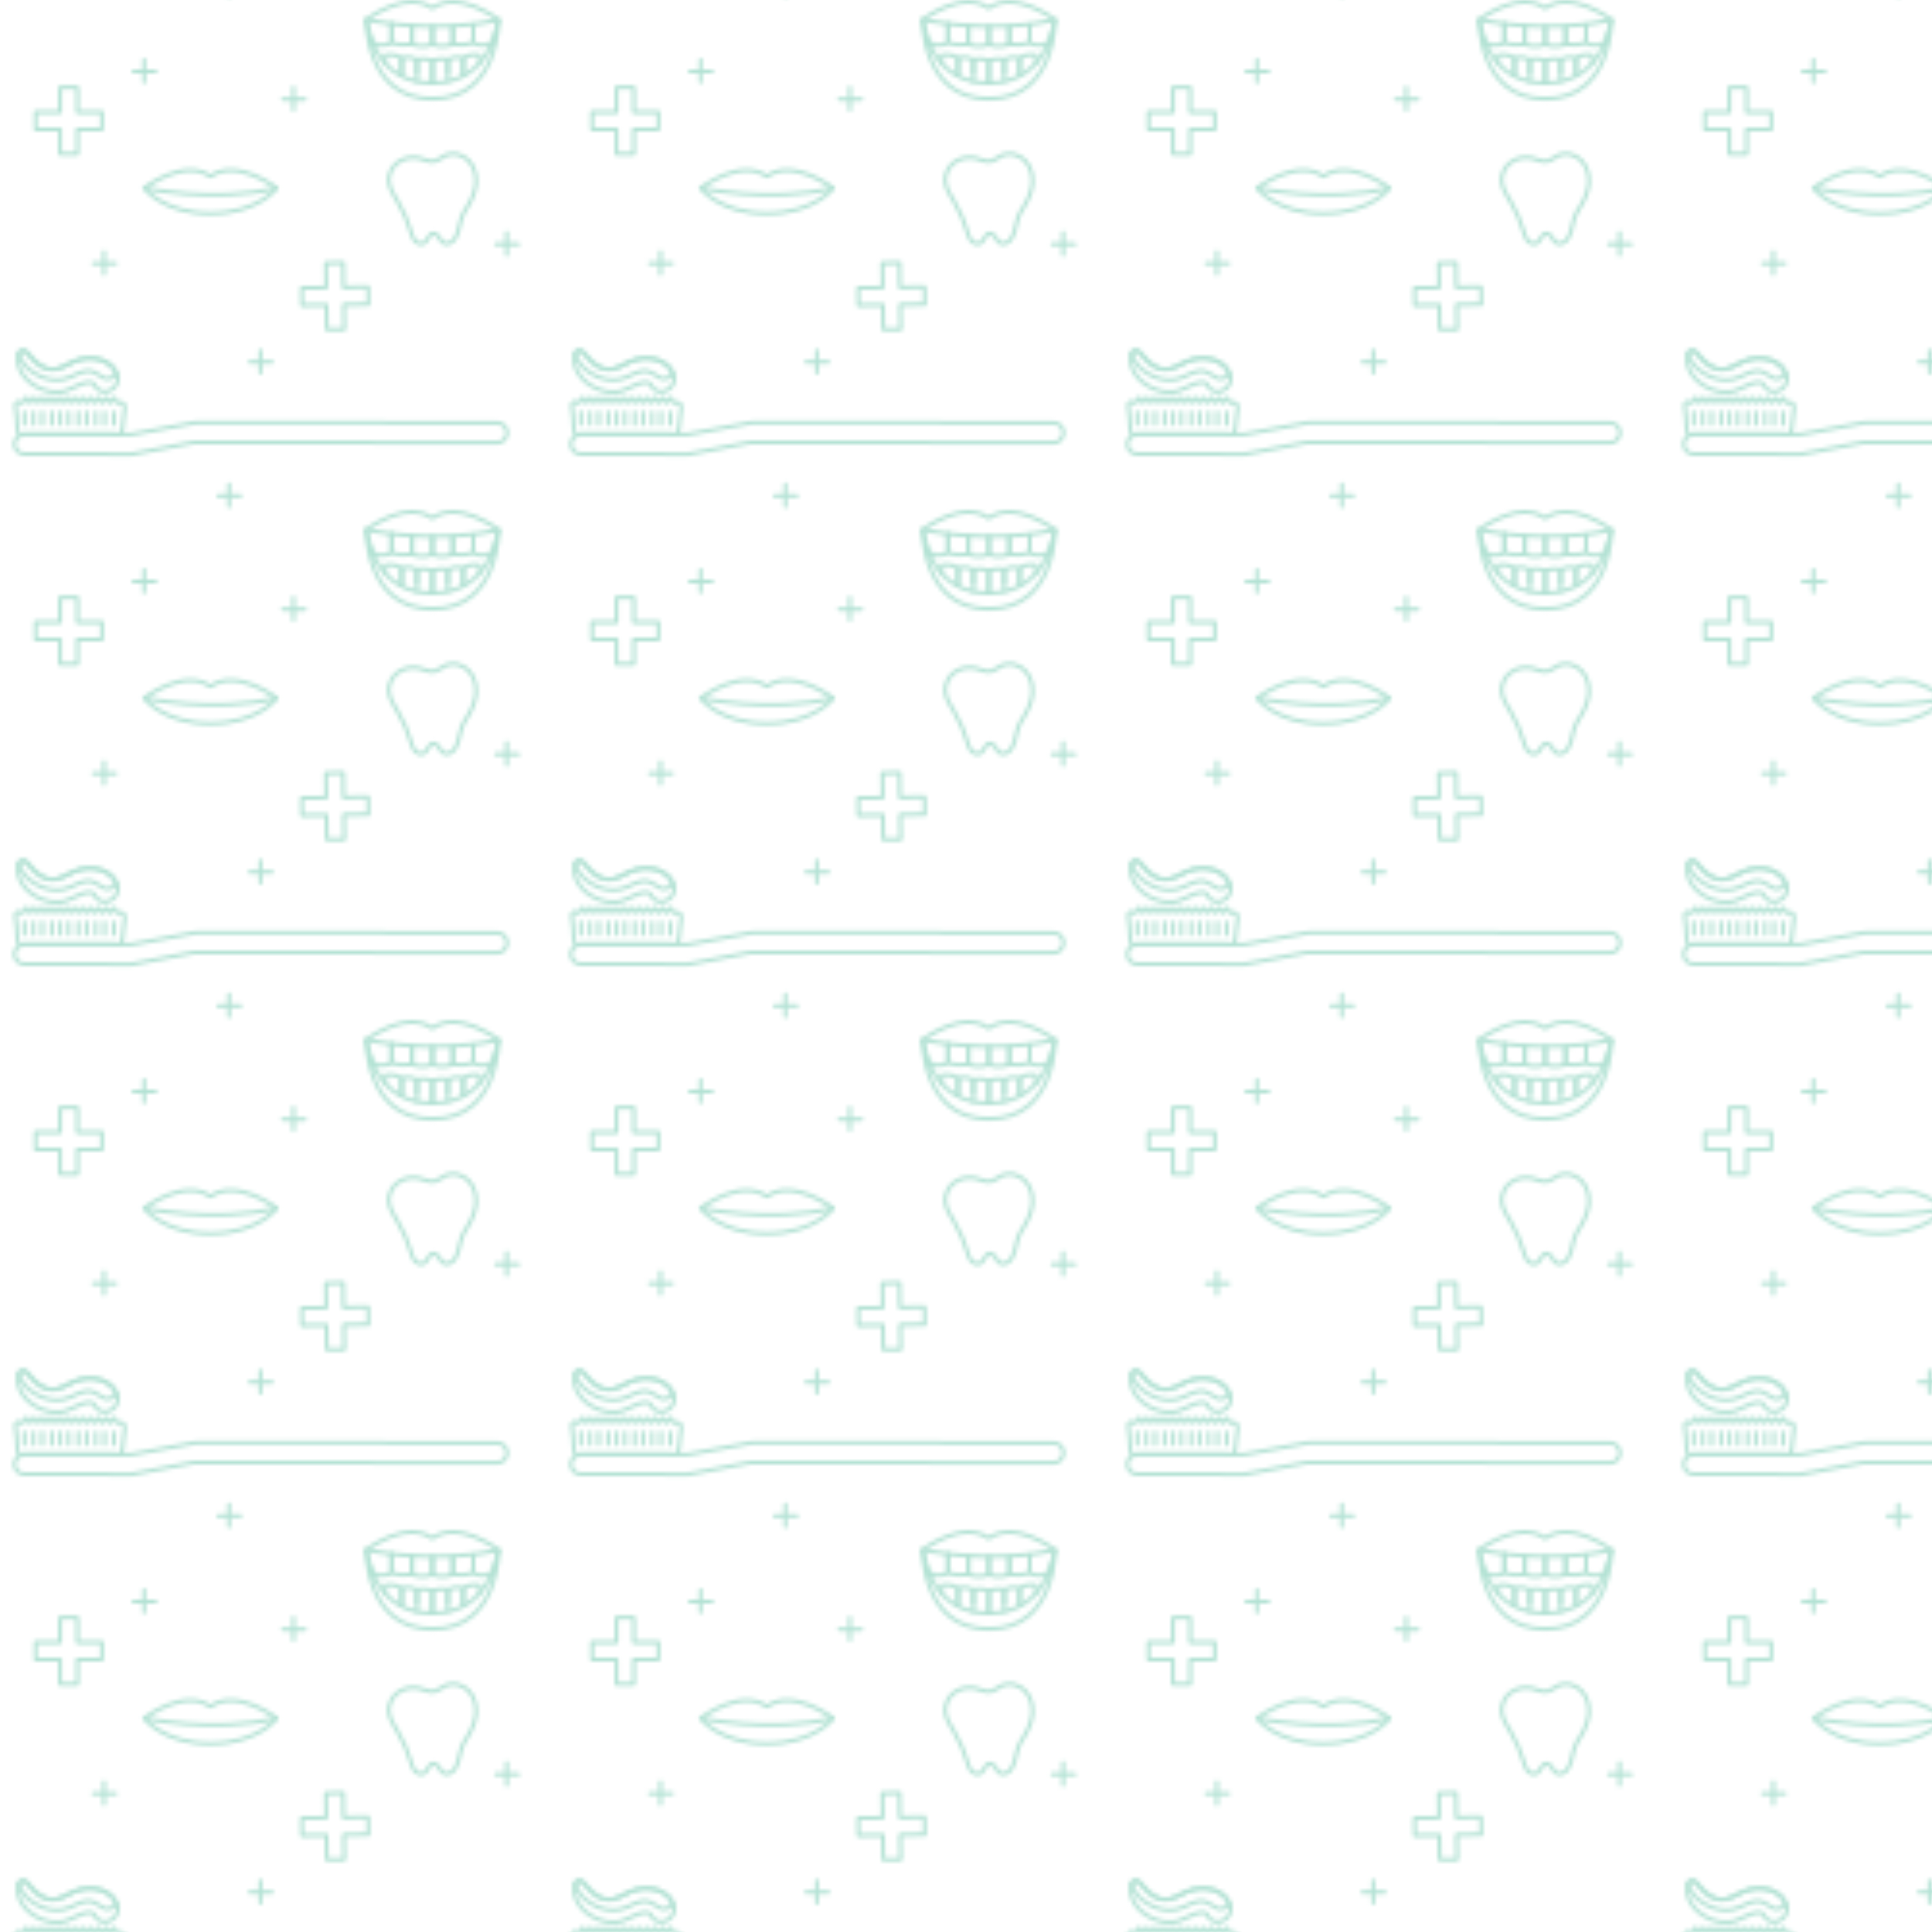 <?xml version="1.0" encoding="utf-8"?>
<!-- Generator: Adobe Illustrator 23.0.1, SVG Export Plug-In . SVG Version: 6.00 Build 0)  -->
<svg version="1.1" xmlns="http://www.w3.org/2000/svg" xmlns:xlink="http://www.w3.org/1999/xlink" x="0px" y="0px"
	 viewBox="0 0 500 500" style="enable-background:new 0 0 500 500;" xml:space="preserve">
<style type="text/css">
	.st0{fill:none;}
	.st1{fill:none;stroke:#B3E2D4;stroke-linecap:round;stroke-linejoin:round;stroke-miterlimit:10;}
	.st2{fill:url(#Motivo_nuevo_2);}
</style>
<pattern  width="143.03" height="131.56" patternUnits="userSpaceOnUse" id="Motivo_nuevo_2" viewBox="0 -131.56 143.03 131.56" style="overflow:visible;">
	<g>
		<rect y="-131.56" class="st0" width="143.03" height="131.56"/>
		<g>
			<path class="st1" d="M131.24-19.56c0,0.71-0.29,1.35-0.75,1.82c-0.47,0.46-1.11,0.75-1.82,0.75l-78.15-0.09
				c-0.16,0-0.32,0.01-0.47,0.04l-15.96,3.02L6.33-14.05c-1.42,0-2.57-1.15-2.57-2.57c0.01-0.71,0.29-1.35,0.76-1.82
				c0.19-0.19,0.41-0.34,0.65-0.47c0.35-0.18,0.75-0.28,1.17-0.28l24.94,0.03h2.81l16.49-3.02c0.15-0.03,0.3-0.04,0.45-0.04
				l77.64,0.09C130.09-22.13,131.24-20.98,131.24-19.56z"/>
			<path class="st1" d="M32.31-26.2c-0.13,1.17-0.26,2.34-0.39,3.51c-0.11,0.98-0.09,2.08-0.41,3.01c-0.07,0.2-0.14,0.37-0.23,0.52
				L6.34-19.19c-0.42,0-0.82,0.1-1.17,0.28c-0.92-0.85-0.7-3.31-0.84-4.48c-0.11-1.07-0.23-2.14-0.35-3.21
				c-0.08-0.74,0.73-1.23,1.35-0.83l0.26,0.17c0.12,0.08,0.27,0.04,0.34-0.08l0.7-1.2c0.09-0.16,0.31-0.16,0.41,0l0.61,1.07
				c0.09,0.16,0.32,0.16,0.41,0l0.62-1.07c0.09-0.16,0.32-0.16,0.41,0l0.62,1.07c0.09,0.16,0.32,0.16,0.41,0l0.62-1.07
				c0.09-0.16,0.32-0.16,0.41,0l0.61,1.07c0.1,0.16,0.32,0.16,0.41,0l0.62-1.07c0.09-0.15,0.32-0.15,0.41,0l0.62,1.08
				c0.09,0.15,0.32,0.15,0.41,0l0.62-1.07c0.09-0.16,0.32-0.16,0.41,0l0.62,1.07c0.09,0.16,0.32,0.16,0.41,0l0.62-1.07
				c0.09-0.16,0.31-0.16,0.41,0l0.61,1.07c0.09,0.16,0.32,0.16,0.41,0l0.62-1.07c0.09-0.16,0.32-0.16,0.41,0l0.62,1.07
				c0.09,0.16,0.32,0.16,0.41,0l0.62-1.07c0.09-0.15,0.32-0.15,0.41,0l0.61,1.07c0.1,0.16,0.32,0.16,0.41,0l0.62-1.06
				c0.09-0.16,0.32-0.16,0.41,0l0.62,1.07c0.09,0.15,0.32,0.16,0.41,0l0.62-1.07c0.09-0.16,0.32-0.16,0.41,0l0.62,1.07
				c0.09,0.16,0.32,0.16,0.41,0l0.62-1.07c0.09-0.16,0.31-0.16,0.41,0l0.61,1.07c0.09,0.16,0.32,0.16,0.41,0l0.62-1.07
				c0.09-0.15,0.32-0.15,0.41,0l0.7,1.22c0.07,0.11,0.22,0.15,0.33,0.08C31.44-27.7,32.41-27.09,32.31-26.2z"/>
			<path class="st1" d="M24.54-31.85c-1.12-2.26-6.14,1.16-7.84,1.55c-2.1,0.48-4.27,0.16-6.23-0.69c-3.45-1.51-6.66-4.93-5.69-8.91
				c0.01-0.04,0.02-0.08,0.04-0.12c0.31-0.83,1.5-1.07,2.1-0.4c1.81,1.99,3.18,4.03,6.08,4.41c2.8,0.37,4.71-1.65,7.24-2.4
				c3.59-1.07,8.09-0.27,9.88,3.29c0.03,0.04,0.05,0.09,0.07,0.13C31.97-31.25,26.4-28.11,24.54-31.85z"/>
			<path class="st1" d="M30.12-35.12c-0.62,1.08-1.81,1.95-3.03,1.46c-1.16-0.46-2.08-1.46-3.3-1.78c-2.49-0.65-4.81,1.47-7.09,1.99
				c-2.1,0.48-4.27,0.16-6.23-0.7c-2.54-1.11-4.94-3.24-5.65-5.88c0.31-0.83,1.5-1.07,2.1-0.4c1.81,1.99,3.18,4.03,6.08,4.41
				c2.8,0.37,4.71-1.65,7.24-2.4C23.83-39.48,28.33-38.68,30.12-35.12z"/>
			<g>
				<line class="st1" x1="6.34" y1="-24.84" x2="6.34" y2="-21.76"/>
				<line class="st1" x1="10.97" y1="-24.84" x2="10.97" y2="-21.75"/>
				<line class="st1" x1="13.42" y1="-24.84" x2="13.41" y2="-21.75"/>
				<line class="st1" x1="8.71" y1="-24.84" x2="8.71" y2="-21.75"/>
				<line class="st1" x1="15.6" y1="-24.83" x2="15.59" y2="-21.75"/>
				<line class="st1" x1="20.22" y1="-24.83" x2="20.22" y2="-21.74"/>
				<line class="st1" x1="24.85" y1="-24.82" x2="24.84" y2="-21.74"/>
				<line class="st1" x1="17.8" y1="-24.83" x2="17.8" y2="-21.75"/>
				<line class="st1" x1="22.43" y1="-24.83" x2="22.43" y2="-21.74"/>
				<line class="st1" x1="27.05" y1="-24.82" x2="27.05" y2="-21.74"/>
				<line class="st1" x1="29.47" y1="-24.81" x2="29.47" y2="-21.73"/>
			</g>
		</g>
		<path class="st1" d="M108.62-90.61c-1.88-0.44-3.95-0.12-5.52,0.98s-2.59,3.02-2.47,4.95c0.13,1.94,1.31,3.62,2.3,5.28
			c1.43,2.39,2.55,4.97,3.34,7.64c0.25,0.87,0.49,1.78,1.07,2.47s1.64,1.08,2.42,0.61c1.01-0.61,1.2-2.4,2.39-2.47
			c0.61-0.03,1.11,0.47,1.45,0.98c0.33,0.51,0.61,1.1,1.12,1.43c0.56,0.35,1.32,0.31,1.9-0.01s1.02-0.85,1.34-1.44
			c0.95-1.73,0.95-3.84,1.73-5.65c0.39-0.9,0.95-1.7,1.46-2.54c1.08-1.79,1.89-3.78,2.03-5.86c0.13-2.08-0.48-4.27-1.92-5.77
			c-1.45-1.5-3.78-2.2-5.73-1.44c-1.07,0.42-2.01,1.39-3.14,1.62C111.15-89.55,109.81-90.33,108.62-90.61z"/>
		<polygon class="st1" points="26.38,-102.56 20.04,-102.56 20.04,-108.9 15.56,-108.9 15.56,-102.56 9.22,-102.56 9.22,-98.08 
			15.56,-98.08 15.56,-91.74 20.04,-91.74 20.04,-98.08 26.38,-98.08 		"/>
		<polygon class="st1" points="95.26,-57.28 88.92,-57.19 88.83,-63.53 84.34,-63.46 84.43,-57.12 78.1,-57.02 78.16,-52.54 
			84.5,-52.63 84.6,-46.29 89.09,-46.36 88.99,-52.7 95.33,-52.8 		"/>
		<g>
			<path class="st1" d="M71.56-82.9c0,0-10.32-7.88-17.08-3c-6.76-4.88-17.08,3-17.08,3s4.69,6.57,17.08,6.57S71.56-82.9,71.56-82.9
				z"/>
			<path class="st1" d="M37.4-82.9c0,0,17.83,3.94,34.16,0"/>
		</g>
		<g>
			<path class="st1" d="M128.99-126.46c-16.34,3.94-34.17,0-34.17,0s10.33-7.88,17.08-3C118.66-134.34,128.99-126.46,128.99-126.46z
				"/>
			<path class="st1" d="M128.99-126.46c0,0,0.34,20.46-17.08,20.46s-17.08-20.46-17.08-20.46v0.19c0,0,1.49,16.19,17.08,16.19
				S128.99-126.46,128.99-126.46L128.99-126.46z"/>
			<g>
				<path class="st1" d="M94.82-126.27l1.33,5.35c0,0,1.92,2.06,5.18,0.47v-4.94"/>
				<path class="st1" d="M101.33-125.34v4.53c0,0,1.04,1.31,5.29,0.69v-4.61"/>
				<path class="st1" d="M106.62-124.74v4.61c0,0,2.64,1.17,5.29,0v-4.59"/>
				<path class="st1" d="M128.99-126.27l-1.33,5.35c0,0-1.92,2.06-5.18,0.47v-4.83"/>
				<path class="st1" d="M122.48-124.35v3.54c0,0-1.04,1.31-5.29,0.69v-4.61"/>
				<path class="st1" d="M117.19-124.74v4.61c0,0-2.64,1.17-5.29,0v-4.59"/>
			</g>
			<g>
				<path class="st1" d="M99.69-115.15v-2.06c0,0,2.24-0.84,4.24,0.8v4.27"/>
				<path class="st1" d="M103.93-112.19v-4.23c0,0,1.73-0.84,3.99,0.3v3.48"/>
				<path class="st1" d="M107.92-110.48v-5.64c0,0,1.99-0.6,3.99,0.28v5.76"/>
			</g>
			<g>
				<path class="st1" d="M124.12-115.15v-2.06c0,0-2.24-0.84-4.24,0.8v4.27"/>
				<path class="st1" d="M119.88-112.19v-4.23c0,0-1.73-0.84-3.99,0.3v3.48"/>
				<path class="st1" d="M115.89-110.48v-5.64c0,0-1.99-0.6-3.99,0.28v5.76"/>
			</g>
		</g>
		<g>
			<line class="st1" x1="37.29" y1="-116.06" x2="37.29" y2="-110.34"/>
			<line class="st1" x1="40.25" y1="-113.09" x2="34.54" y2="-113.09"/>
		</g>
		<g>
			<line class="st1" x1="26.95" y1="-66.38" x2="26.95" y2="-60.67"/>
			<line class="st1" x1="29.91" y1="-63.42" x2="24.2" y2="-63.42"/>
		</g>
		<g>
			<line class="st1" x1="75.96" y1="-108.86" x2="75.96" y2="-103.14"/>
			<line class="st1" x1="78.92" y1="-105.89" x2="73.21" y2="-105.89"/>
		</g>
		<g>
			<line class="st1" x1="67.39" y1="-40.81" x2="67.39" y2="-35.09"/>
			<line class="st1" x1="70.36" y1="-37.84" x2="64.64" y2="-37.84"/>
		</g>
		<g>
			<line class="st1" x1="131.13" y1="-71.33" x2="131.13" y2="-65.62"/>
			<line class="st1" x1="134.1" y1="-68.37" x2="128.38" y2="-68.37"/>
		</g>
		<g>
			<line class="st1" x1="59.25" y1="-6.21" x2="59.25" y2="-0.5"/>
			<line class="st1" x1="62.21" y1="-3.25" x2="56.5" y2="-3.25"/>
		</g>
	</g>
</pattern>
<g id="PATTERN">
	<g>
		<rect class="st2" width="500" height="500"/>
	</g>
</g>
<g id="DESIGNED_BY_FREEPIK">
</g>
</svg>
